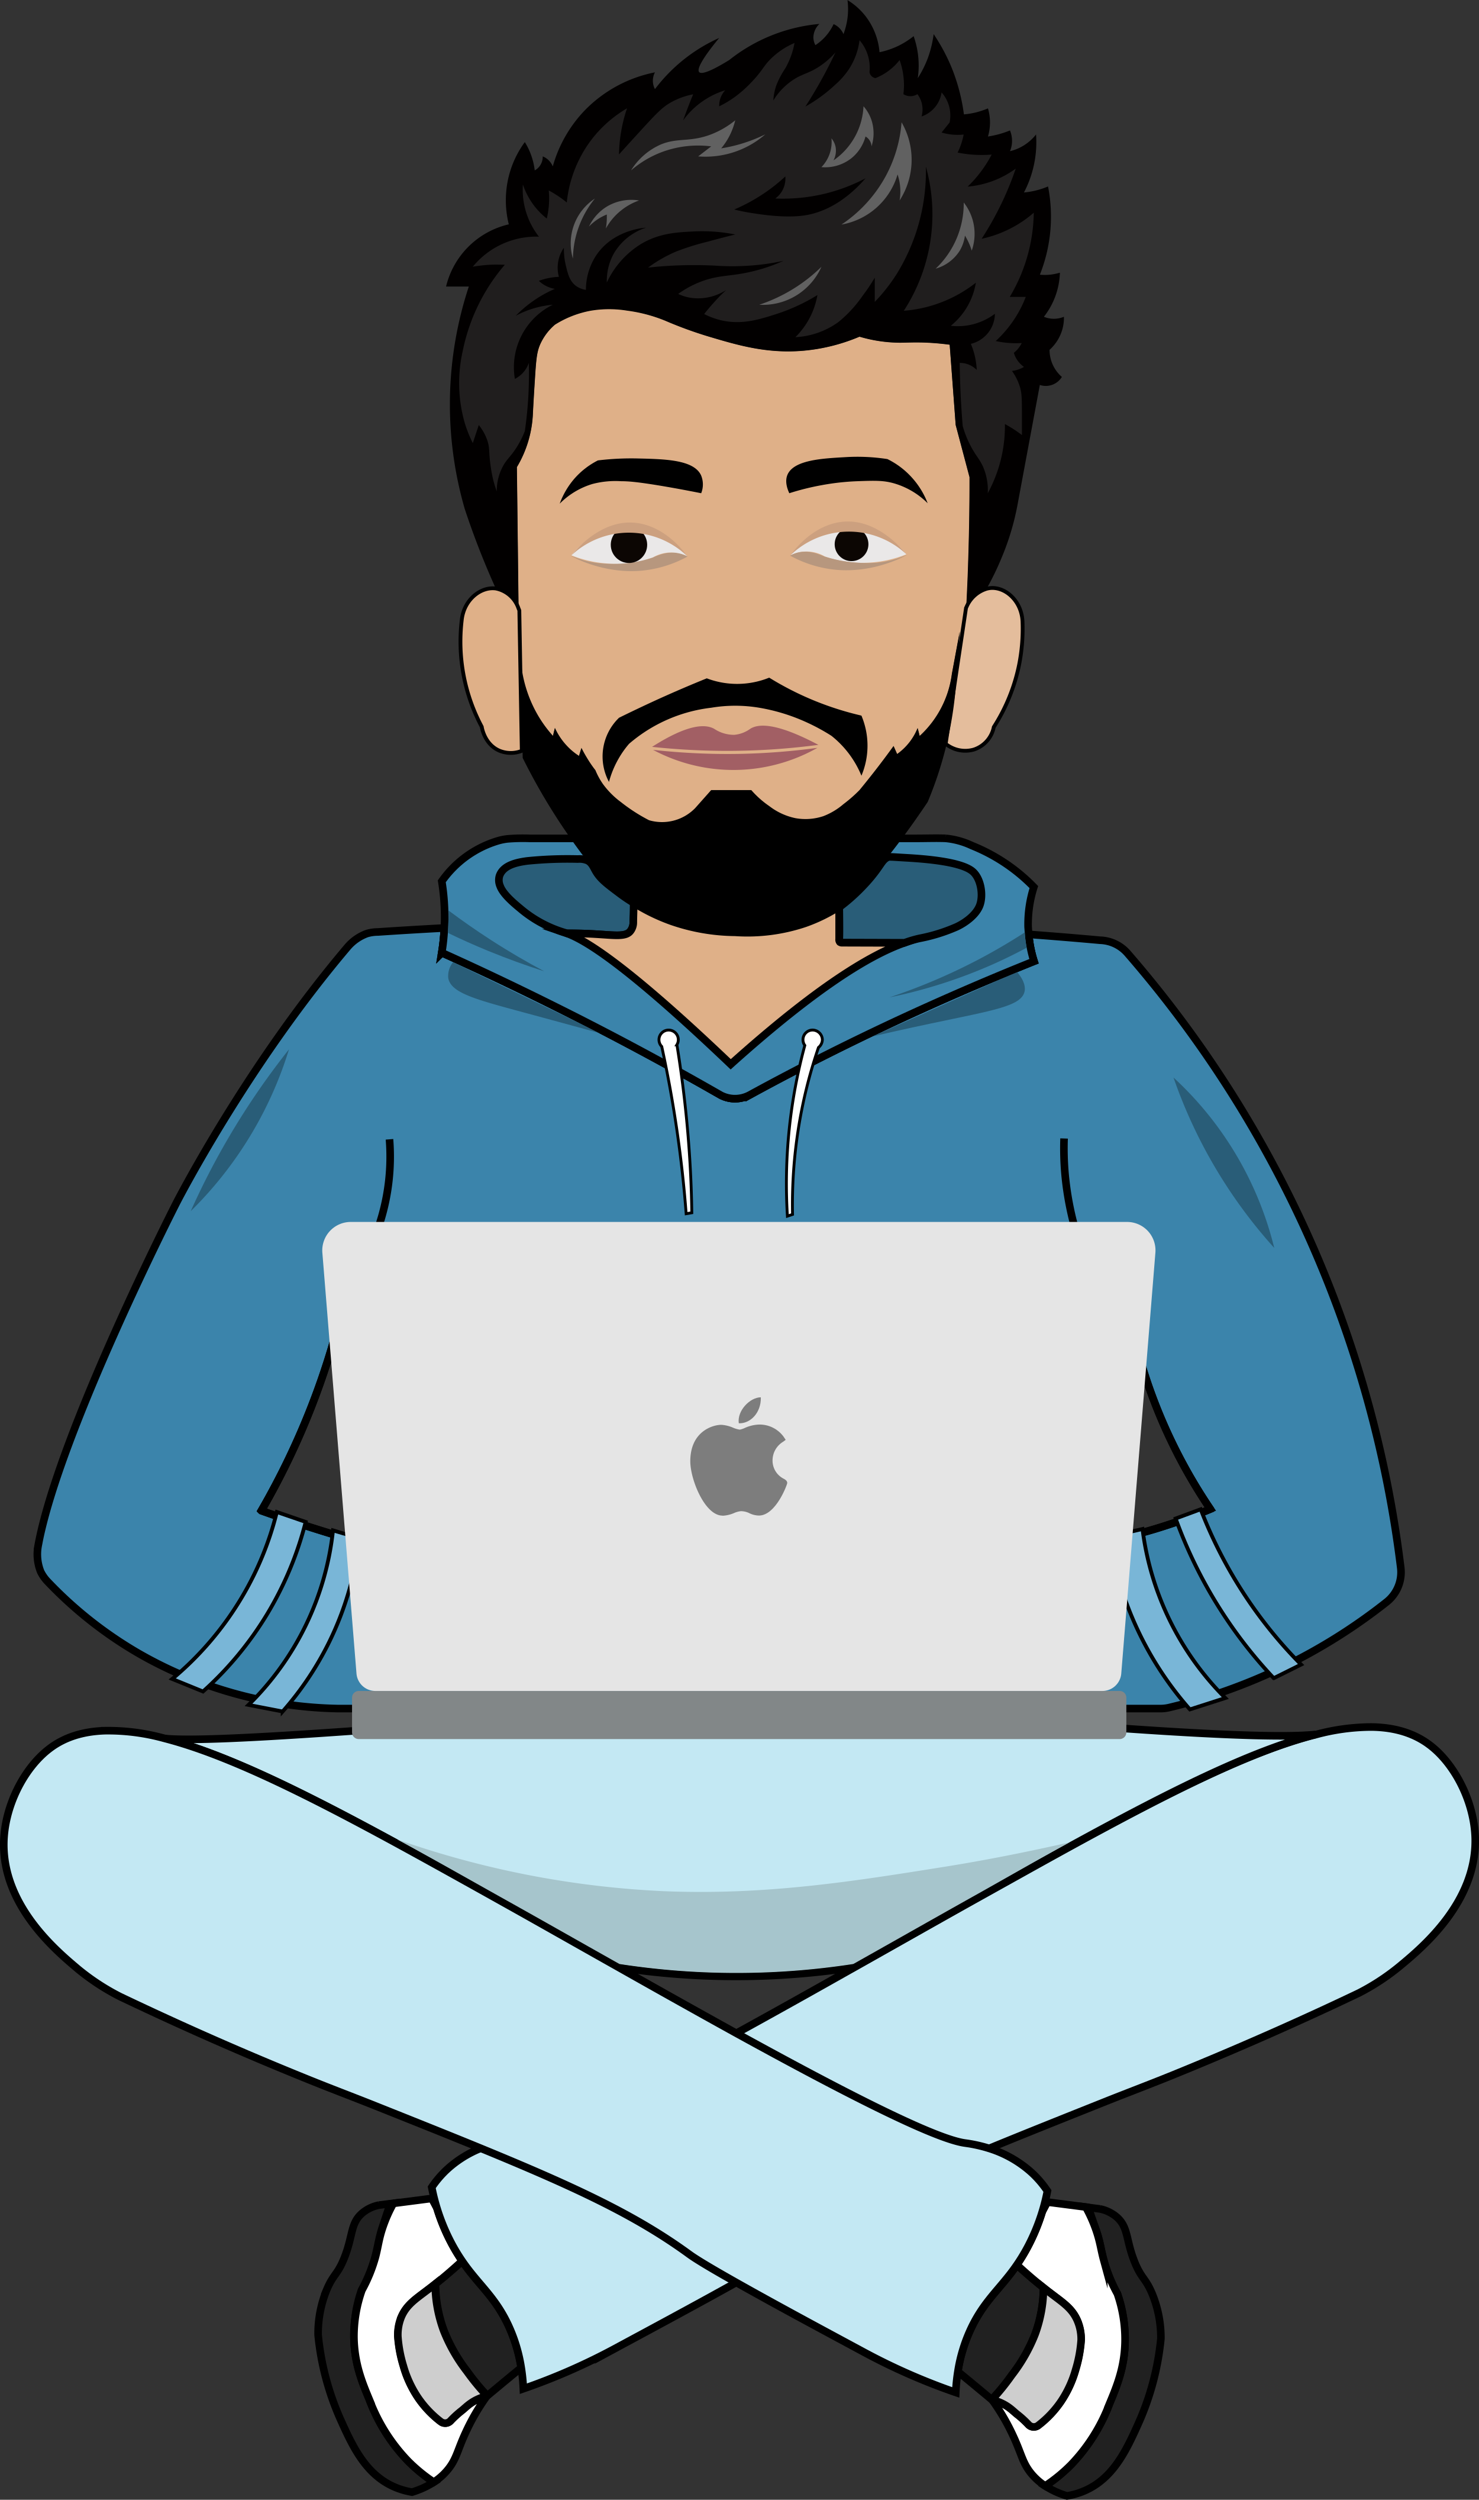 <svg xmlns="http://www.w3.org/2000/svg" viewBox="0 0 389.99 658.87"><rect x="0" y="0" width="389.99" height="658.87" fill="#333333" stroke="none"/><defs><style>.cls-1{fill:#3b84ab;}.cls-1,.cls-10,.cls-11,.cls-21,.cls-22,.cls-3,.cls-4,.cls-5,.cls-6,.cls-7,.cls-8,.cls-9{stroke:#000;stroke-miterlimit:10;}.cls-1,.cls-10,.cls-11,.cls-3,.cls-4,.cls-5,.cls-8,.cls-9{stroke-width:2px;}.cls-2,.cls-3{fill:#295d78;}.cls-12,.cls-21,.cls-4{fill:#dfb088;}.cls-5{fill:none;}.cls-6,.cls-9{fill:#fff;}.cls-6{stroke-width:0.75px;}.cls-7{fill:#79b6d7;}.cls-8{fill:#212121;}.cls-10{fill:#cecece;}.cls-11{fill:#c3e8f3;}.cls-13{fill:#020000;}.cls-14{fill:#201e1e;}.cls-15{fill:#616161;}.cls-16{fill:#b7977e;}.cls-17{fill:#eae8e8;}.cls-18{fill:#0c0603;}.cls-19{fill:#cca07f;}.cls-20{fill:#a25f64;}.cls-22{fill:#e4bd9c;}.cls-23{fill:#828788;}.cls-24{fill:#e5e5e5;}.cls-25{fill:#a6c5cc;}.cls-26{fill:#7d7d7d;}</style></defs><g id="Layer_2" data-name="Layer 2"><g id="Layer_2-2" data-name="Layer 2"><path class="cls-1" d="M369.36,413.24a303.12,303.12,0,0,0-72.06-162,10,10,0,0,0-7.21-3.42q-9.27-.84-18.84-1.55a32.56,32.56,0,0,0,1.4,7.08q-15.39,6.15-31.69,13.58c-15.49,7.09-30,14.4-43.37,21.71a8.25,8.25,0,0,1-4.15.92,8.15,8.15,0,0,1-3.4-.92c-13.59-7.79-28-15.57-43.37-23.22q-15.39-7.68-30.18-14.33a57.1,57.1,0,0,0,.68-6.5q-8.9.47-17.52,1.05a10.28,10.28,0,0,0-2.93.43,12.22,12.22,0,0,0-5.08,3.55c-26.88,31.7-45.15,67.48-45.15,67.48s-31,60.75-36.42,90.23a12.36,12.36,0,0,0,.65,6.91,10.23,10.23,0,0,0,1.76,2.54,107.32,107.32,0,0,0,24.06,19,109.58,109.58,0,0,0,52.59,14.55H306a10,10,0,0,0,2.31-.27,147.45,147.45,0,0,0,57.35-27.84A10,10,0,0,0,369.36,413.24ZM304.58,403A148.3,148.3,0,0,1,281,408H100.24q-9.76-2.69-20.09-6-5.75-1.87-11.23-3.83A200.46,200.46,0,0,0,82.2,370.54a199.76,199.76,0,0,0,9.19-30.64l205.53,2a140,140,0,0,0,22.21,55.83A149.27,149.27,0,0,1,304.58,403Z"/><path class="cls-1" d="M146.67,265.43q-15.39-7.68-30.18-14.33a57.1,57.1,0,0,0,.68-6.5c24.47-1.28,50.4-1.9,77.66-1.59,26.82.3,52.34,1.48,76.42,3.27a32.56,32.56,0,0,0,1.4,7.08q-15.39,6.15-31.69,13.58c-15.49,7.09-30,14.4-43.37,21.71a8.25,8.25,0,0,1-4.15.92,8.15,8.15,0,0,1-3.4-.92C176.45,280.86,162,273.08,146.67,265.43Z"/><path class="cls-2" d="M119.48,253.59a5.77,5.77,0,0,0-1.28,4.22c.69,3.88,7.15,5.59,19.53,8.94,3.3.89,10.35,2.8,20.65,5.62Z"/><path class="cls-2" d="M268.16,256.15c2.15,2.55,2.21,4.22,2,5.2-.89,3.88-8.19,4.92-24.72,8.42-6.87,1.45-12.32,2.69-15.4,3.4Z"/><path class="cls-1" d="M271.25,246.28a32.56,32.56,0,0,0,1.4,7.08q-15.39,6.15-31.69,13.58c-15.49,7.09-30,14.4-43.37,21.71a8.25,8.25,0,0,1-4.15.92,8.15,8.15,0,0,1-3.4-.92c-13.59-7.79-28-15.57-43.37-23.22q-15.39-7.68-30.18-14.33a57.1,57.1,0,0,0,.68-6.5c.06-1.06.09-2.17.08-3.31a58.69,58.69,0,0,0-.76-9,27.86,27.86,0,0,1,14.68-10.64,14.61,14.61,0,0,1,2.69-.55,49.43,49.43,0,0,1,5.74-.13H241.81c2.51,0,5.05-.1,7.57,0a20.82,20.82,0,0,1,6.93,1.92,47.68,47.68,0,0,1,8,4.13,46.93,46.93,0,0,1,8.3,6.79,32.26,32.26,0,0,0-1.51,10.56C271.15,245,271.19,245.64,271.25,246.28Z"/><path class="cls-3" d="M167,243.05a3.85,3.85,0,0,1-.34,1.65,3.59,3.59,0,0,1-.39.66c-1.21,1.65-4.1,1.14-9.38.84-1.8-.11-4.34-.21-7.42-.2l-.53-.18a32.27,32.27,0,0,1-11.32-6c-1.8-1.5-4.94-4-5.77-6.34a3.94,3.94,0,0,1-.14-2.64c1-2.86,4.7-3.57,7.3-3.92a106.13,106.13,0,0,1,13.35-.5,5.4,5.4,0,0,1,2.59.41c1.23.64,1.63,2,2.32,3.07,1.18,1.87,2.77,3.08,6,5.5a42.21,42.21,0,0,0,4.24,2.83C167.18,240.49,167,242.14,167,243.05Z"/><path class="cls-3" d="M258.33,238.68c-.94,2.44-3.69,4.47-6,5.57a45.4,45.4,0,0,1-9.89,3.08,30.87,30.87,0,0,0-4,1.19l-16.29-.05a1,1,0,0,1-.65-.16,1,1,0,0,1-.2-.78c.07-.75.06-3.94,0-8.4a48.76,48.76,0,0,0,6-5.3c.71-.74,1.48-1.55,2.46-2.74,2.65-3.22,2.77-4.32,4.27-5.13.37-.2,1.09-.09,5.17.14,4.93.29,13.77,1,17,3.37l.08.06C258.68,231.37,259.37,236,258.33,238.68Z"/><path class="cls-4" d="M238.43,248.52c-9.06,3.2-23.12,11.68-45.75,32-25.93-24.73-37.55-32.46-43.22-34.52,3.08,0,5.62.09,7.42.2,5.28.3,8.17.81,9.38-.84a3.59,3.59,0,0,0,.39-.66,3.74,3.74,0,0,0,.34-1.65c0-1,.08-2.77.1-5.1a49.94,49.94,0,0,0,10,4.87,52.42,52.42,0,0,0,16.73,2.91,47.68,47.68,0,0,0,18.39-2.35,43.13,43.13,0,0,0,9.06-4.43c0,4.56,0,7.83,0,8.58a1,1,0,0,0,.2.78,1,1,0,0,0,.65.16Z"/><path class="cls-5" d="M102.7,300.29a57.34,57.34,0,0,1-2.46,21.78L95.41,339.9"/><path class="cls-5" d="M319.13,397.77A149,149,0,0,1,281,408H100.24q-9.76-2.69-20.09-6-5.75-1.87-11.23-3.83A200.46,200.46,0,0,0,82.2,370.54a199.76,199.76,0,0,0,9.19-30.64l205.53,2a140,140,0,0,0,22.21,55.83Z"/><path class="cls-6" d="M181.18,296.49c-.69-7.47-1.62-14.53-2.69-21.12a2.55,2.55,0,1,0-4,.46c1.45,6.67,2.78,13.8,3.9,21.37,1.18,8,2,15.57,2.54,22.7l1.49-.25C182.32,312.41,181.94,304.67,181.18,296.49Z"/><path class="cls-6" d="M216.84,274.05a2.61,2.61,0,0,0-2.55-2.56,2.55,2.55,0,0,0-2.07,4.05,139.16,139.16,0,0,0-4.59,45l1.35-.45a128,128,0,0,1,6.84-44A2.73,2.73,0,0,0,216.84,274.05Z"/><path class="cls-2" d="M309.43,284A131.21,131.21,0,0,0,336,328.92,90.31,90.31,0,0,0,309.43,284Z"/><path class="cls-2" d="M76.2,276.58a101.63,101.63,0,0,1-9.53,21.65,101.86,101.86,0,0,1-16.38,21A200.1,200.1,0,0,1,76.2,276.58Z"/><path class="cls-2" d="M118.3,240c3.44,2.57,7.17,5.19,11.22,7.8,4.84,3.12,9.52,5.84,14,8.21-4.72-1.5-9.73-3.3-14.94-5.44q-5.52-2.28-10.42-4.66Z"/><path class="cls-2" d="M270.22,245.75c-3.63,2.35-7.6,4.71-11.93,7a157.66,157.66,0,0,1-23.75,10.13,133.58,133.58,0,0,0,27-8.6c3.26-1.44,6.32-2.95,9.18-4.49-.13-.61-.24-1.29-.33-2S270.24,246.37,270.22,245.75Z"/><path class="cls-7" d="M73,398.52a83,83,0,0,1-8.95,22,83.65,83.65,0,0,1-18.64,22l8.12,3.31a89.78,89.78,0,0,0,16.77-20.16A90,90,0,0,0,80.6,401.13Z"/><path class="cls-7" d="M87.81,403.36a75.71,75.71,0,0,1-22.28,46l9,1.74A83.27,83.27,0,0,0,86.8,432.79a83.37,83.37,0,0,0,8-27.35Z"/><path class="cls-7" d="M316.6,397.8a118.52,118.52,0,0,0,26.48,40.93l-7.21,3.59A121.37,121.37,0,0,1,310,400.24Z"/><path class="cls-7" d="M301.26,403a76.35,76.35,0,0,0,21.84,44.55l-9.34,3A88.49,88.49,0,0,1,292.56,405Z"/><path class="cls-5" d="M280.58,300.07a76.34,76.34,0,0,0,.26,9.44,81.34,81.34,0,0,0,10.09,32.37"/><path class="cls-8" d="M306.11,616.41a71.76,71.76,0,0,1-5.87,22.21c-3.24,7.22-6.7,14.66-14.39,17.93a20.05,20.05,0,0,1-4.5,1.3,22.38,22.38,0,0,1-5.74-2.62,43.37,43.37,0,0,0,6.76-5.54,47.19,47.19,0,0,0,10.21-16.17c1.94-4.66,4-9.61,4.08-16.51a36.72,36.72,0,0,0-2-12.42,40.16,40.16,0,0,1-3.6-8.86c-.8-2.93-.91-4.73-2.05-8a37.8,37.8,0,0,0-2.69-6l3.72.48a9.79,9.79,0,0,1,4.51,2.21c3,2.68,2.3,5.89,4.59,11.66,1.8,4.53,2.9,4.25,4.68,8.51A30.45,30.45,0,0,1,306.11,616.41Z"/><path class="cls-8" d="M275.15,602.94a35.81,35.81,0,0,1-2.23,12.32A43.53,43.53,0,0,1,266.8,626a61.78,61.78,0,0,1-5.23,6.37.11.11,0,0,0,0,.15l0,0c-3-2.49-6-5-9-7.44a41.6,41.6,0,0,1,3.52-11.44c2.86-6,6.19-9.12,9.62-13.4.81-1,1.62-2.08,2.43-3.26C270.81,599.38,273.18,601.38,275.15,602.94Z"/><path class="cls-9" d="M296.66,617c-.09,6.9-2.14,11.85-4.08,16.51a47.19,47.19,0,0,1-10.21,16.17,43.37,43.37,0,0,1-6.76,5.54,15.94,15.94,0,0,1-3.84-3.46c-2.19-2.76-2.41-5-4.6-9.7a56.1,56.1,0,0,0-5.57-9.54h0c3.82,1,5.34,2.84,6.63,3.85a26.17,26.17,0,0,1,2.93,2.68,1.92,1.92,0,0,0,2.58.2,27.34,27.34,0,0,0,6-6.34,29.21,29.21,0,0,0,3.86-8.4,34.89,34.89,0,0,0,1.44-7.79.76.76,0,0,0,0-.15,12.44,12.44,0,0,0-1-5c-1.37-3.11-3.67-4.59-6.81-7-.64-.48-1.34-1-2.11-1.64-2-1.56-4.34-3.56-7-6a49.34,49.34,0,0,0,2.83-4.68A52.89,52.89,0,0,0,274.8,583v0l1.38-2.6,10.12,1.31a37.8,37.8,0,0,1,2.69,6c1.14,3.27,1.25,5.07,2.05,8a40.16,40.16,0,0,0,3.6,8.86A36.72,36.72,0,0,1,296.66,617Z"/><path class="cls-10" d="M285.09,616.59a.76.76,0,0,1,0,.15,34.89,34.89,0,0,1-1.44,7.79,29.21,29.21,0,0,1-3.86,8.4,27.34,27.34,0,0,1-6,6.34,1.92,1.92,0,0,1-2.58-.2,26.17,26.17,0,0,0-2.93-2.68c-1.29-1-2.81-2.89-6.63-3.85h0l0,0a.11.11,0,0,1,0-.15A61.78,61.78,0,0,0,266.8,626a43.53,43.53,0,0,0,6.12-10.72,35.81,35.81,0,0,0,2.23-12.32c.77.61,1.47,1.16,2.11,1.64,3.14,2.39,5.44,3.87,6.81,7A12.44,12.44,0,0,1,285.09,616.59Z"/><path class="cls-8" d="M83.88,615.41a71.76,71.76,0,0,0,5.87,22.21c3.24,7.22,6.7,14.66,14.39,17.93a20.05,20.05,0,0,0,4.5,1.3,22.38,22.38,0,0,0,5.74-2.62,43.37,43.37,0,0,1-6.76-5.54,47.19,47.19,0,0,1-10.21-16.17c-1.94-4.66-4-9.61-4.08-16.51a36.72,36.72,0,0,1,2-12.42,40.16,40.16,0,0,0,3.6-8.86c.8-2.93.91-4.73,2-8a37.8,37.8,0,0,1,2.69-6l-3.72.48a9.79,9.79,0,0,0-4.51,2.21c-3,2.68-2.3,5.89-4.59,11.66-1.8,4.53-2.9,4.25-4.68,8.51A30.45,30.45,0,0,0,83.88,615.41Z"/><path class="cls-8" d="M114.84,601.94a35.81,35.81,0,0,0,2.23,12.32A43.53,43.53,0,0,0,123.19,625a61.78,61.78,0,0,0,5.23,6.37.11.11,0,0,1,0,.15l0,0c3-2.49,6-5,9-7.44a41.6,41.6,0,0,0-3.52-11.44c-2.86-6-6.19-9.12-9.62-13.4-.81-1-1.62-2.08-2.43-3.26C119.18,598.38,116.81,600.38,114.84,601.94Z"/><path class="cls-9" d="M93.33,616c.09,6.9,2.14,11.85,4.08,16.51a47.19,47.19,0,0,0,10.21,16.17,43.37,43.37,0,0,0,6.76,5.54,15.94,15.94,0,0,0,3.84-3.46c2.19-2.76,2.41-5,4.6-9.7a56.1,56.1,0,0,1,5.57-9.54h0c-3.82,1-5.34,2.84-6.63,3.85a26.17,26.17,0,0,0-2.93,2.68,1.92,1.92,0,0,1-2.58.2,27.34,27.34,0,0,1-6-6.34,29.21,29.21,0,0,1-3.86-8.4,34.89,34.89,0,0,1-1.44-7.79.76.76,0,0,1,0-.15,12.44,12.44,0,0,1,1-5c1.37-3.11,3.67-4.59,6.81-7,.64-.48,1.34-1,2.11-1.64,2-1.56,4.34-3.56,7-6a49.34,49.34,0,0,1-2.83-4.68,52.89,52.89,0,0,1-3.81-9.21v0l-1.38-2.6-10.12,1.31a37.8,37.8,0,0,0-2.69,6c-1.14,3.27-1.25,5.07-2,8a40.16,40.16,0,0,1-3.6,8.86A36.72,36.72,0,0,0,93.33,616Z"/><path class="cls-10" d="M104.9,615.59a.76.76,0,0,0,0,.15,34.89,34.89,0,0,0,1.44,7.79,29.21,29.21,0,0,0,3.86,8.4,27.34,27.34,0,0,0,6,6.34,1.92,1.92,0,0,0,2.58-.2,26.17,26.17,0,0,1,2.93-2.68c1.29-1,2.81-2.89,6.63-3.85h0l0,0a.11.11,0,0,0,0-.15,61.78,61.78,0,0,1-5.23-6.37,43.53,43.53,0,0,1-6.12-10.72,35.81,35.81,0,0,1-2.23-12.32c-.77.61-1.47,1.16-2.11,1.64-3.14,2.39-5.44,3.87-6.81,7A12.44,12.44,0,0,0,104.9,615.59Z"/><path class="cls-11" d="M389,484.69c.29,16.75-14,28.61-19.58,33.27a60.29,60.29,0,0,1-11.06,7.32C347,530.71,330,538.49,309.06,547c-6,2.43-12.44,4.86-17.62,6.93-11.7,4.67-21.82,8.7-30.71,12.37-24,9.89-39.1,17.13-52.52,26.92-2.21,1.61-7.61,4.76-14.1,8.4-10.75,6-24.5,13.37-31.84,17.33A163.54,163.54,0,0,1,138,629.6a47.75,47.75,0,0,0-.57-5.58,41.6,41.6,0,0,0-3.52-11.44c-2.86-6-6.19-9.12-9.62-13.4a49.18,49.18,0,0,1-5.26-7.94,52.89,52.89,0,0,1-3.81-9.21v0a51.35,51.35,0,0,1-1.38-5.52,27,27,0,0,1,4.08-4.76,29.07,29.07,0,0,1,8.79-5.51,36.31,36.31,0,0,1,8.91-2.32c8.21-1.22,32.14-13.55,58.51-28,10.25-5.63,20.87-11.58,31.08-17.34,11.39-6.41,22.27-12.58,31.56-17.77,9-5,17.67-9.87,25.87-14.36,25.83-14.13,47.4-25,64.32-29.26a56.71,56.71,0,0,1,14.61-2h.1c6,.08,11.16,1.57,15.36,4.77C383.68,465,388.81,475.09,389,484.69Z"/><path class="cls-11" d="M346.89,457.15c-16.92,4.3-38.49,15.13-64.32,29.26-8.2,4.49-16.83,9.31-25.87,14.36-9.29,5.19-20.17,11.36-31.56,17.77a203.6,203.6,0,0,1-62.11,0h0c-10.75-6.06-21-11.86-29.77-16.77-10.27-5.74-20-11.18-29.19-16.17-24.26-13.19-44.64-23.25-60.79-27.39,6.36.63,22,0,51-2.07,2.74-1,3.89-3,4.87-3L290.69,451c1,0,3.57,5.17,3.57,4.19l2.72.43C326.54,457.67,340.7,457.83,346.89,457.15Z"/><path class="cls-11" d="M276.19,577.49a51.35,51.35,0,0,1-1.38,5.52v0a52.89,52.89,0,0,1-3.81,9.21,49.18,49.18,0,0,1-5.26,7.94c-3.43,4.28-6.76,7.43-9.62,13.4A41.6,41.6,0,0,0,252.59,625a47.75,47.75,0,0,0-.57,5.58,163.54,163.54,0,0,1-24.31-10.67c-7.75-4.18-22.64-12.14-33.6-18.33-5.7-3.21-10.34-5.94-12.34-7.4-13.9-10.14-29.62-17.54-55.11-28-8.26-3.39-17.54-7.09-28.12-11.31-5.18-2.07-11.64-4.5-17.62-6.93-21-8.49-37.89-16.27-49.28-21.7A60.29,60.29,0,0,1,20.58,519C15,514.3.71,502.44,1,485.69c.17-9.6,5.3-19.67,12-24.77,4-3.07,8.91-4.57,14.63-4.76a55.64,55.64,0,0,1,15.65,2c16.15,4.14,36.53,14.2,60.79,27.39,9.18,5,18.92,10.43,29.19,16.17,8.79,4.91,19,10.71,29.77,16.77h0c10.14,5.73,20.75,11.68,31,17.34,27.09,14.9,51.93,27.77,60.33,29a38.12,38.12,0,0,1,6.32,1.38,30.11,30.11,0,0,1,11.38,6.45A27,27,0,0,1,276.19,577.49Z"/><path class="cls-12" d="M255.7,125.81q0,13.16-.52,27c-.11,2.47-.21,4.93-.34,7.36a2,2,0,0,1-.1.21q-1.17,7.88-2.36,15.74l.68-9.53L251,177.74a27.61,27.61,0,0,1-3.7,10.6,27,27,0,0,1-4.76,5.83c-.17-.71-.35-1.41-.53-2.12a15.55,15.55,0,0,1-5.4,6.89l-.94-2.12c-1.5,2.09-3.09,4.21-4.75,6.36q-2.13,2.74-4.23,5.3a36.36,36.36,0,0,1-4.23,3.71,18,18,0,0,1-5.29,3.18,14.78,14.78,0,0,1-7.39.53,17,17,0,0,1-6.87-3.18,25.12,25.12,0,0,1-4.76-4.24H187.53l-4.23,4.77a12.17,12.17,0,0,1-12.15,3.18,44.28,44.28,0,0,1-7.39-4.77,22.1,22.1,0,0,1-4.76-4.77,19.11,19.11,0,0,1-2-3.68,32.82,32.82,0,0,1-2.25-3.21,30,30,0,0,1-1.46-2.65c-.22.71-.44,1.41-.65,2.12a16.48,16.48,0,0,1-3.17-2.65,17.09,17.09,0,0,1-3.18-4.77l-.52,2.12a33.94,33.94,0,0,1-4.76-6.89,42.27,42.27,0,0,1-3.87-12.38Q137,168,136.91,161a5.38,5.38,0,0,0-.2-.51q-.21-18.69-.44-37.38a30,30,0,0,0,4.23-14.31c.11-2.19.29-5.28.53-9,.35-5.51.53-7.34,1.59-9.54a14.88,14.88,0,0,1,3.69-4.77,27,27,0,0,1,9.52-3.71,29.44,29.44,0,0,1,9.51,0,40.34,40.34,0,0,1,10,2.65A104.41,104.41,0,0,0,187,88.7c7.5,2.24,15.23,4.55,24.84,3.71a48.44,48.44,0,0,0,14.8-3.71,38.08,38.08,0,0,0,10.57,1.59c2.06,0,3.95-.16,7.4,0,2.46.12,4.48.36,5.81.53L252,112Z"/><path class="cls-13" d="M276.75,92.21A9.45,9.45,0,0,0,280,99.35a5,5,0,0,1-2.65,2.11,4.92,4.92,0,0,1-3.16,0q-2.91,15.6-5.81,31.18a68.19,68.19,0,0,1-4.23,14.27,74.31,74.31,0,0,1-4,8.26,78.23,78.23,0,0,1-5.56,8.65c.07-1.25.13-2.5.19-3.76.13-2.43.23-4.88.34-7.34q.54-13.82.52-26.95L252,112l-1.58-21.14c-1.33-.17-3.35-.41-5.81-.53-3.45-.16-5.34,0-7.4,0a38.37,38.37,0,0,1-10.57-1.58,49.27,49.27,0,0,1-14.8,3.7c-9.61.83-17.34-1.47-24.84-3.7a106.77,106.77,0,0,1-11.63-4.23,40.25,40.25,0,0,0-10-2.64,29.44,29.44,0,0,0-9.51,0,26.78,26.78,0,0,0-9.52,3.7,14.76,14.76,0,0,0-3.69,4.75c-1.06,2.19-1.24,4-1.59,9.52-.24,3.71-.42,6.79-.53,9a29.89,29.89,0,0,1-4.23,14.27q.22,18.65.44,37.27c0,2.37.06,4.74.09,7.12-2.05-3.85-4.11-8-6.11-12.42q-.65-1.44-1.29-2.91c-2.74-6.31-5-12.34-6.87-18a99.05,99.05,0,0,1,1.06-58.66h-6a22.15,22.15,0,0,1,16.54-16.39,26.22,26.22,0,0,1,0-12.68,25.82,25.82,0,0,1,4.23-9A18.28,18.28,0,0,1,141,44.91a4,4,0,0,0,1.59-1.58,4.14,4.14,0,0,0,.52-2.11,4.73,4.73,0,0,1,1.59,1.05,5,5,0,0,1,1.06,1.59,35,35,0,0,1,8.45-14.79,35.37,35.37,0,0,1,18.49-10,4.72,4.72,0,0,0,0,4.42A43.56,43.56,0,0,1,189.64,10c-2.2,2.66-6.28,7.86-5.28,9,.83.92,4.82-1.26,7.93-3.18a44.57,44.57,0,0,1,23.78-9.51,5,5,0,0,0-1.59,3.7,4.45,4.45,0,0,0,.53,1.89A13.57,13.57,0,0,0,218.18,9a13.47,13.47,0,0,0,1.63-2.64,4.76,4.76,0,0,1,1.54,1.06A4.94,4.94,0,0,1,222.41,9a19.12,19.12,0,0,0,1.06-4.22,18.75,18.75,0,0,0,0-4.76,17.64,17.64,0,0,1,4.75,4.23,18.07,18.07,0,0,1,3.7,9.51,21.54,21.54,0,0,0,4.76-1.58,21.52,21.52,0,0,0,4.23-2.65A23.14,23.14,0,0,1,242,20.61a28.7,28.7,0,0,0,2.65-5.28A29.34,29.34,0,0,0,246.19,9,49.55,49.55,0,0,1,251,18a50.21,50.21,0,0,1,3.17,12.15,22.08,22.08,0,0,0,3.17-.52,23,23,0,0,0,3.17-1.06,13.6,13.6,0,0,1,.53,3.17,13.27,13.27,0,0,1-.53,4.24,26.42,26.42,0,0,0,2.64-.54,26.08,26.08,0,0,0,3.17-1.06,7.4,7.4,0,0,1,.53,3.17,7.23,7.23,0,0,1-.53,2.3,12.4,12.4,0,0,0,6.87-4.41A28.47,28.47,0,0,1,270,50.73a20.7,20.7,0,0,0,3.17-.53,20.36,20.36,0,0,0,3.18-1.06A41.44,41.44,0,0,1,274.2,72.4a13.6,13.6,0,0,0,2.64,0,14.75,14.75,0,0,0,2.64-.53,19.79,19.79,0,0,1-4.22,11.62,6.66,6.66,0,0,0,2.63.53,6.82,6.82,0,0,0,2.65-.53,11.25,11.25,0,0,1-.53,3.7A11.49,11.49,0,0,1,276.75,92.21Z"/><path class="cls-14" d="M135.74,99.88a7.5,7.5,0,0,0,2.12-1.59,7.4,7.4,0,0,0,1.58-2.64c.06,1.86.06,3.8,0,5.81a104,104,0,0,1-1.05,12.16,24.13,24.13,0,0,1-2.12,4.22c-1.33,2.12-2.26,2.87-3.17,4.23a13.59,13.59,0,0,0-2.11,7.4.14.14,0,0,1,0,.06,30.54,30.54,0,0,1-1.57-6.4c-.64-4-.14-5-1.05-7.4a13.59,13.59,0,0,0-2.12-3.7l-1.58,4.76a34.34,34.34,0,0,1-2.12-5.29,38.14,38.14,0,0,1-.53-19,50,50,0,0,1,11.1-22.73c-1.13,0-2.37-.06-3.7,0a40.7,40.7,0,0,0-4.75.53,21.6,21.6,0,0,1,17.44-7.92,20,20,0,0,1-4.23-13.74A19.6,19.6,0,0,0,141,54.43a19.26,19.26,0,0,0,3.17,3.17,22.46,22.46,0,0,0,.53-3.17,22.86,22.86,0,0,0,0-4.23,29.82,29.82,0,0,1,2.64,1.59c.79.53,1.49,1.07,2.11,1.58A32.87,32.87,0,0,1,155.82,37a32.37,32.37,0,0,1,9.52-8.45,39.77,39.77,0,0,0-1.59,6.34,40.74,40.74,0,0,0-.53,5.81c1.27-1.4,3.08-3.4,5.29-5.81,4.75-5.2,6.13-6.63,8.45-7.93a19.4,19.4,0,0,1,5.82-2.11c-.36.86-.71,1.74-1.06,2.64q-.84,2.14-1.59,4.23a21.57,21.57,0,0,1,11.1-7.93,6.22,6.22,0,0,0-1.06,1.58,6,6,0,0,0-.52,2.65,28.55,28.55,0,0,0,4-2.38,31.27,31.27,0,0,0,4.23-3.7c3.3-3.38,3.31-4.46,5.55-6.61a20.07,20.07,0,0,1,6.07-4A21,21,0,0,1,207.08,18a22.56,22.56,0,0,0-2.37,4.49,14.7,14.7,0,0,0-.8,4,17.22,17.22,0,0,1,5.82-5.81c2.18-1.28,3.74-1.46,6.34-3.17a21,21,0,0,0,4.23-3.7q-1.22,2.58-2.65,5.28c-1.73,3.26-3.51,6.26-5.28,9a40.66,40.66,0,0,0,7.93-5.82A20.59,20.59,0,0,0,224,18a18.36,18.36,0,0,0,2.65-7.4A11.18,11.18,0,0,1,229.28,19a1.88,1.88,0,0,0,1.58,1.59,15.13,15.13,0,0,0,3.7-2.12,15,15,0,0,0,2.65-2.64,18.58,18.58,0,0,1,1,4.23,18.29,18.29,0,0,1,0,4.76,3.5,3.5,0,0,0,3.7,0A6.62,6.62,0,0,1,243,27a6.76,6.76,0,0,1,0,3.7,7.93,7.93,0,0,0,5.28-6.34,9.19,9.19,0,0,1,2.12,4.23,9.31,9.31,0,0,1,0,3.69l-2.12,2.65a15.46,15.46,0,0,0,2.65.53,15.15,15.15,0,0,0,3.17,0,20.33,20.33,0,0,1-.53,2.11,18.31,18.31,0,0,1-1.06,2.64,30.44,30.44,0,0,0,3.7.53,32,32,0,0,0,5.28,0,32.86,32.86,0,0,1-2.64,4.23,32,32,0,0,1-3.7,4.22,25.16,25.16,0,0,0,12.69-4.75c-.85,2.48-1.89,5.14-3.17,7.93a84.43,84.43,0,0,1-5.82,10.56,30.68,30.68,0,0,0,8.46-3.17,30,30,0,0,0,5.28-3.7,44.28,44.28,0,0,1-6.34,22.2h4.23a30.46,30.46,0,0,1-2.64,5.28,30.85,30.85,0,0,1-5.29,6.35,25,25,0,0,0,3.7.52,22.29,22.29,0,0,0,3.17,0A8.41,8.41,0,0,1,268.38,92,9.59,9.59,0,0,1,267.33,93a7.27,7.27,0,0,0,1.05,2.11A7.36,7.36,0,0,0,270,96.71a7,7,0,0,1-1.06.52,7.63,7.63,0,0,1-2.11.53,14.09,14.09,0,0,1,2.11,4.23c.51,1.7.53,3,.53,8.46v4.22c-.57-.43-1.18-.88-1.85-1.32-.92-.61-1.8-1.13-2.64-1.58A36.94,36.94,0,0,1,260.46,130a15.4,15.4,0,0,0-1.32-7.14c-.9-1.94-1.83-2.73-3.17-5.28a27.13,27.13,0,0,1-2.12-5.29q-.32-3.84-.53-7.92-.21-4.5-.26-8.72a6.62,6.62,0,0,1,1.85.26,6.34,6.34,0,0,1,2.64,1.59A20,20,0,0,0,256,90.63a8.28,8.28,0,0,0,6.34-7.93,16.27,16.27,0,0,1-11.63,3.17,18.43,18.43,0,0,0,6.61-11.36,35.06,35.06,0,0,1-19,7.4,46.66,46.66,0,0,0,5.82-38,51.49,51.49,0,0,1-7.67,28.27,47,47,0,0,1-5.81,7.4V73.19A49.51,49.51,0,0,1,227.43,78a32.91,32.91,0,0,1-6.34,6.87,21.12,21.12,0,0,1-11.36,4,20.67,20.67,0,0,0,4.49-6.61,20.21,20.21,0,0,0,1.32-4.49,49.37,49.37,0,0,1-10.83,5c-4.65,1.5-9.31,2.94-14.8,1.59a19.84,19.84,0,0,1-4.23-1.59c.93-1.19,2-2.43,3.17-3.7.9-1,1.78-1.83,2.65-2.64A13.6,13.6,0,0,1,182,78.47a12,12,0,0,1-3.17-1,26,26,0,0,1,5.82-3.17c4-1.56,6.75-1.49,10.56-2.12a46,46,0,0,0,11.37-3.43A61.67,61.67,0,0,1,197.84,70a66.67,66.67,0,0,1-9.52,0,112.47,112.47,0,0,0-17.43.53,36.27,36.27,0,0,1,7.39-4.23,66.71,66.71,0,0,1,8.46-2.64c2.94-.81,5.39-1.43,7.13-1.85A44.21,44.21,0,0,0,183,61c-4.48.22-9,.44-13.74,3.17a23.57,23.57,0,0,0-9.25,10.3,14.85,14.85,0,0,1,1.85-7.66A15.3,15.3,0,0,1,170.36,60c-1,.07-8.83.76-13.21,7.4a16.48,16.48,0,0,0-2.65,9,5.8,5.8,0,0,1-2.64-1.06c-1.66-1.24-2.12-3.13-2.64-5.28a18.89,18.89,0,0,1-.53-4.76,9.2,9.2,0,0,0-1.58,4.23,9.1,9.1,0,0,0,.26,3.44,15.66,15.66,0,0,0-2.38.26,16.63,16.63,0,0,0-2.9.79,7.9,7.9,0,0,0,1.84,1.32,8.15,8.15,0,0,0,2.38.8,30.94,30.94,0,0,0-4.49,2.37A32,32,0,0,0,136,83.23a24.38,24.38,0,0,1,5.28-2.11,25.18,25.18,0,0,1,4.49-.8,18.35,18.35,0,0,0-10,19.56Z"/><path class="cls-15" d="M200.21,80.32a16.88,16.88,0,0,0,16.39-10,42.6,42.6,0,0,1-16.39,10Z"/><path class="cls-13" d="M193.61,55.22a47,47,0,0,0,8.19-4.49,45.52,45.52,0,0,0,5.28-4.23,6.52,6.52,0,0,1-2.64,5.82,47.5,47.5,0,0,0,12.16-1.06A46.86,46.86,0,0,0,228.22,47c-2.85,3.3-8.45,8.64-16.12,9.78-4.95.74-11.18-.22-13.21-.53C196.69,55.94,194.87,55.53,193.61,55.22Z"/><path class="cls-15" d="M151.07,68.17a14.16,14.16,0,0,1,5.81-15.85,25.66,25.66,0,0,0-5.81,15.85Z"/><path class="cls-15" d="M155.3,59.71a12.43,12.43,0,0,1,4.75-5.28,12.59,12.59,0,0,1,8.46-1.59,16.06,16.06,0,0,0-4.76,2.65,15.81,15.81,0,0,0-4,4.75,17.23,17.23,0,0,0,.26-2.64c0-.36,0-.72,0-1.06a13.41,13.41,0,0,0-2.11,1.06A13.94,13.94,0,0,0,155.3,59.71Z"/><path class="cls-15" d="M166.39,44.92a17.46,17.46,0,0,1,7.93-6.87c4.48-1.82,7.66-.51,13.21-2.64a23.49,23.49,0,0,0,6.34-3.7,18.17,18.17,0,0,1-1.58,4.22,17.71,17.71,0,0,1-2.12,3.17,41.11,41.11,0,0,0,4.76-1.05,41.41,41.41,0,0,0,6.87-2.64,24.07,24.07,0,0,1-17.7,5.81l3.43-2.64a27.36,27.36,0,0,0-13.21,1.58A27,27,0,0,0,166.39,44.92Z"/><path class="cls-15" d="M216.6,44.05a9.51,9.51,0,0,0,2.64-7.59,5.22,5.22,0,0,1,1.06,2.12,5.41,5.41,0,0,1-.53,3.7A18.29,18.29,0,0,0,227.69,28a10.71,10.71,0,0,1,2.12,3.7,11.26,11.26,0,0,1,0,6.87,3.1,3.1,0,0,0-.53-1.59,3,3,0,0,0-1.06-1,11,11,0,0,1-3.7,5.71A11.16,11.16,0,0,1,216.6,44.05Z"/><path class="cls-15" d="M221.88,59.19A36,36,0,0,0,233.51,46.5a35.64,35.64,0,0,0,4.22-14.27,19.74,19.74,0,0,1-.52,20.61,14.4,14.4,0,0,0,0-4.75,16,16,0,0,0-.53-2.12,18.8,18.8,0,0,1-14.8,13.22Z"/><path class="cls-15" d="M246.72,70.81a23.67,23.67,0,0,0,7.4-17.44,13.35,13.35,0,0,1,2.11,12.69,16.22,16.22,0,0,0-1.06-2.65c-.24-.48-.49-.92-.73-1.32a10.45,10.45,0,0,1-1.38,4A11.12,11.12,0,0,1,246.72,70.81Z"/><path d="M244.61,132.64a20.73,20.73,0,0,0-9-5.28c-2.76-.76-5-.69-9.51-.53a64.84,64.84,0,0,0-9.51,1.06,67.4,67.4,0,0,0-8.46,2.11c-1.1-2.37-.87-3.88-.53-4.76,1.6-4.08,9.48-4.41,15.33-4.75A51.72,51.72,0,0,1,234,121a21.29,21.29,0,0,1,6.34,4.75A21.58,21.58,0,0,1,244.61,132.64Z"/><path d="M184.89,130c-3.45-.69-6.34-1.22-8.46-1.59-8.29-1.44-10.75-1.57-12.67-1.58a23.87,23.87,0,0,0-7.57.74,20.37,20.37,0,0,0-8.6,5.18,21.07,21.07,0,0,1,4-6.74,20.61,20.61,0,0,1,6.07-4.66,72.93,72.93,0,0,1,10.63-.51c7.17.17,14.62.35,16.55,4.4A6.21,6.21,0,0,1,184.89,130Z"/><g id="eyes"><path class="cls-16" d="M150.52,146.43c0,.14,8.32,4.86,18.48,4a31.26,31.26,0,0,0,12.31-3.75,7.93,7.93,0,0,0-1.79-.75c-3-.85-5.65.33-7.32.95a36.92,36.92,0,0,1-11.31,1.69A24.05,24.05,0,0,1,150.52,146.43Z"/><path class="cls-17" d="M181.18,146.58a9.64,9.64,0,0,0-9,.33,30.44,30.44,0,0,1-7.39,1.58,31.06,31.06,0,0,1-14.13-2.13,19.76,19.76,0,0,1,14.54-7.57C175,138.47,180.67,145.9,181.18,146.58Z"/><circle class="cls-18" cx="165.85" cy="143.59" r="4.8"/><path class="cls-19" d="M150.68,146.36s6.31-8.4,15-8.63c9.06-.23,14.94,8,15.51,8.85a22.19,22.19,0,0,0-30.5-.22Z"/><path class="cls-17" d="M239,146.1a31,31,0,0,1-14.13,2.14,30.64,30.64,0,0,1-7.4-1.58,9.41,9.41,0,0,0-4.15-1.27,9.65,9.65,0,0,0-4.82.93c.5-.67,6.22-8.1,15.95-7.78A19.72,19.72,0,0,1,239,146.1Z"/><circle class="cls-18" cx="224.54" cy="143.44" r="4.45"/><path class="cls-16" d="M239.14,146.2c0,.14-8.32,4.86-18.49,4a31.27,31.27,0,0,1-12.3-3.74,7.88,7.88,0,0,1,1.79-.76c3-.84,5.65.34,7.32,1a36.89,36.89,0,0,0,11.3,1.69A24,24,0,0,0,239.14,146.2Z"/><path class="cls-19" d="M239,146.09s-6.31-8.4-15-8.63c-9.06-.24-14.94,8-15.51,8.84a22.18,22.18,0,0,1,30.5-.21Z"/></g><path d="M227.17,204.51a26,26,0,0,0-7.93-10.57,52.8,52.8,0,0,0-6.87-3.7,50,50,0,0,0-12.16-3.7,38.19,38.19,0,0,0-12.68,0,40.34,40.34,0,0,0-21.66,9.51,24.65,24.65,0,0,0-2.64,3.7,25.44,25.44,0,0,0-2.65,6.34,14.17,14.17,0,0,1,2.65-16.91q4.83-2.38,10-4.75,6.74-3.06,13.14-5.64a22.56,22.56,0,0,0,16.46-.18,80.74,80.74,0,0,0,24.31,10,20.37,20.37,0,0,1,0,15.86Z"/><path class="cls-20" d="M215.8,196.32a182.49,182.49,0,0,1-22.19,1.58,186,186,0,0,1-21.67-1.05c9.4-6,14-6.07,16.38-4.76a9.39,9.39,0,0,0,5.29,1.59,8.44,8.44,0,0,0,4.22-1.59C200.09,190.67,204.83,190.52,215.8,196.32Z"/><path class="cls-20" d="M215.54,197.11a45,45,0,0,1-43.34.53,178.09,178.09,0,0,0,22.73,1.06A176.19,176.19,0,0,0,215.54,197.11Z"/><path class="cls-21" d="M137.59,197.9a7.9,7.9,0,0,1-5.81,0c-4-1.65-4.72-6.11-4.75-6.34a47.74,47.74,0,0,1-5.29-28c.51-5.44,5-9,9-8.45h0a7.93,7.93,0,0,1,6,5.3,3.86,3.86,0,0,1,.2.51Q137.26,179.41,137.59,197.9Z"/><path class="cls-22" d="M268.72,175.22a48.14,48.14,0,0,1-6.67,16.41,7.84,7.84,0,0,1-5.26,5.93,8.19,8.19,0,0,1-7.21-1.34l-.22-.17q1.51-10.05,3-20.09,1.19-7.85,2.36-15.69c0-.07.07-.15.1-.21a8.46,8.46,0,0,1,5.37-4.89,6,6,0,0,1,1.18-.19c4-.2,8.2,3.69,8.26,9.18A48.33,48.33,0,0,1,268.72,175.22Z"/><path d="M253.06,166.46v.23h0l-.67,9.26-.33,4.63a99.38,99.38,0,0,1-2.47,15.63c-.07.3-.15.59-.22.89a99.16,99.16,0,0,1-4.75,14.27c-4.44,6.64-8.49,12-11.63,15.85-1.55,1.92-2.84,3.46-4,4.73a37.7,37.7,0,0,1-6.08,5.84,36.13,36.13,0,0,1-5.82,3.57,40.6,40.6,0,0,1-7.39,2.78,64.45,64.45,0,0,1-28.54,0,59,59,0,0,1-7.89-2.89c-1.21-.56-2.46-1.17-3.73-1.87a56.56,56.56,0,0,1-11.1-7.93l-.7-.85c-2.9-3.54-5.87-7.48-8.81-11.83a162.59,162.59,0,0,1-11.1-19q-.24-11.91-.49-23.82h0c0-.62,0-1.25,0-1.88a33.84,33.84,0,0,0,3.7,13,32.72,32.72,0,0,0,4.76,6.87l.52-2.11a17.18,17.18,0,0,0,3.18,4.75,16.39,16.39,0,0,0,3.17,2.64c.21-.7.43-1.4.65-2.11.41.83.89,1.72,1.46,2.64A31.45,31.45,0,0,0,157,203a18.79,18.79,0,0,0,2,3.67,22.16,22.16,0,0,0,4.76,4.76,45,45,0,0,0,7.39,4.76A12.2,12.2,0,0,0,183.3,213l4.23-4.76H198.1a25.13,25.13,0,0,0,4.76,4.23,16.94,16.94,0,0,0,6.87,3.17,14.9,14.9,0,0,0,7.39-.53,18,18,0,0,0,5.29-3.17,37.41,37.41,0,0,0,4.23-3.7q2.1-2.55,4.23-5.29c1.66-2.14,3.25-4.26,4.75-6.34l.94,2.12a15.73,15.73,0,0,0,3.29-3.17,15.57,15.57,0,0,0,2.11-3.7c.18.7.36,1.4.53,2.11A26.91,26.91,0,0,0,251,177.56Z"/><path class="cls-23" d="M297,447.46v9.14a1.76,1.76,0,0,1-1.76,1.77H94.6a1.77,1.77,0,0,1-1.77-1.77v-9.14a1.77,1.77,0,0,1,1.77-1.77H295.24A1.76,1.76,0,0,1,297,447.46Z"/><path class="cls-24" d="M290.71,445.69H99a5,5,0,0,1-5-4.59L85,330.17a7.51,7.51,0,0,1,7.48-8.1H297.19a7.49,7.49,0,0,1,7.47,8.1l-9,110.93A5,5,0,0,1,290.71,445.69Z"/><path class="cls-25" d="M281.94,485.62c-8.14,4.45-16.62,9.37-25.6,14.38-9.22,5.16-20,11.28-31.33,17.65a202.49,202.49,0,0,1-61.68,0h0c-10.67-6-20.83-11.78-29.56-16.65-10.19-5.7-19.87-11.21-29-16.17A245.7,245.7,0,0,0,175,498.46c26.88,1.11,50-2.59,74-6.42C262.83,489.83,274.1,487.36,281.94,485.62Z"/><path class="cls-26" d="M190.5,399.47c-4.64,0-8.48-9.5-8.48-14.32,0-7.89,5.92-9.61,8.19-9.61a9.28,9.28,0,0,1,3.09.76,7,7,0,0,0,1.77.51,5.37,5.37,0,0,0,1.27-.42,10.11,10.11,0,0,1,3.81-.92h0a7.84,7.84,0,0,1,6.55,3.31l.47.72-.68.51a5.76,5.76,0,0,0-2.78,4.77,5.36,5.36,0,0,0,3,5c.43.26.87.53.87,1.11,0,.38-3,8.56-7.46,8.56a5.89,5.89,0,0,1-2.51-.61,5.1,5.1,0,0,0-2.24-.54,6,6,0,0,0-1.78.48,8.6,8.6,0,0,1-3.08.72Z"/><path class="cls-26" d="M200.62,368.29c.11,4.14-2.85,7-5.81,6.84C194.32,371.82,197.77,368.29,200.62,368.29Z"/></g></g></svg>